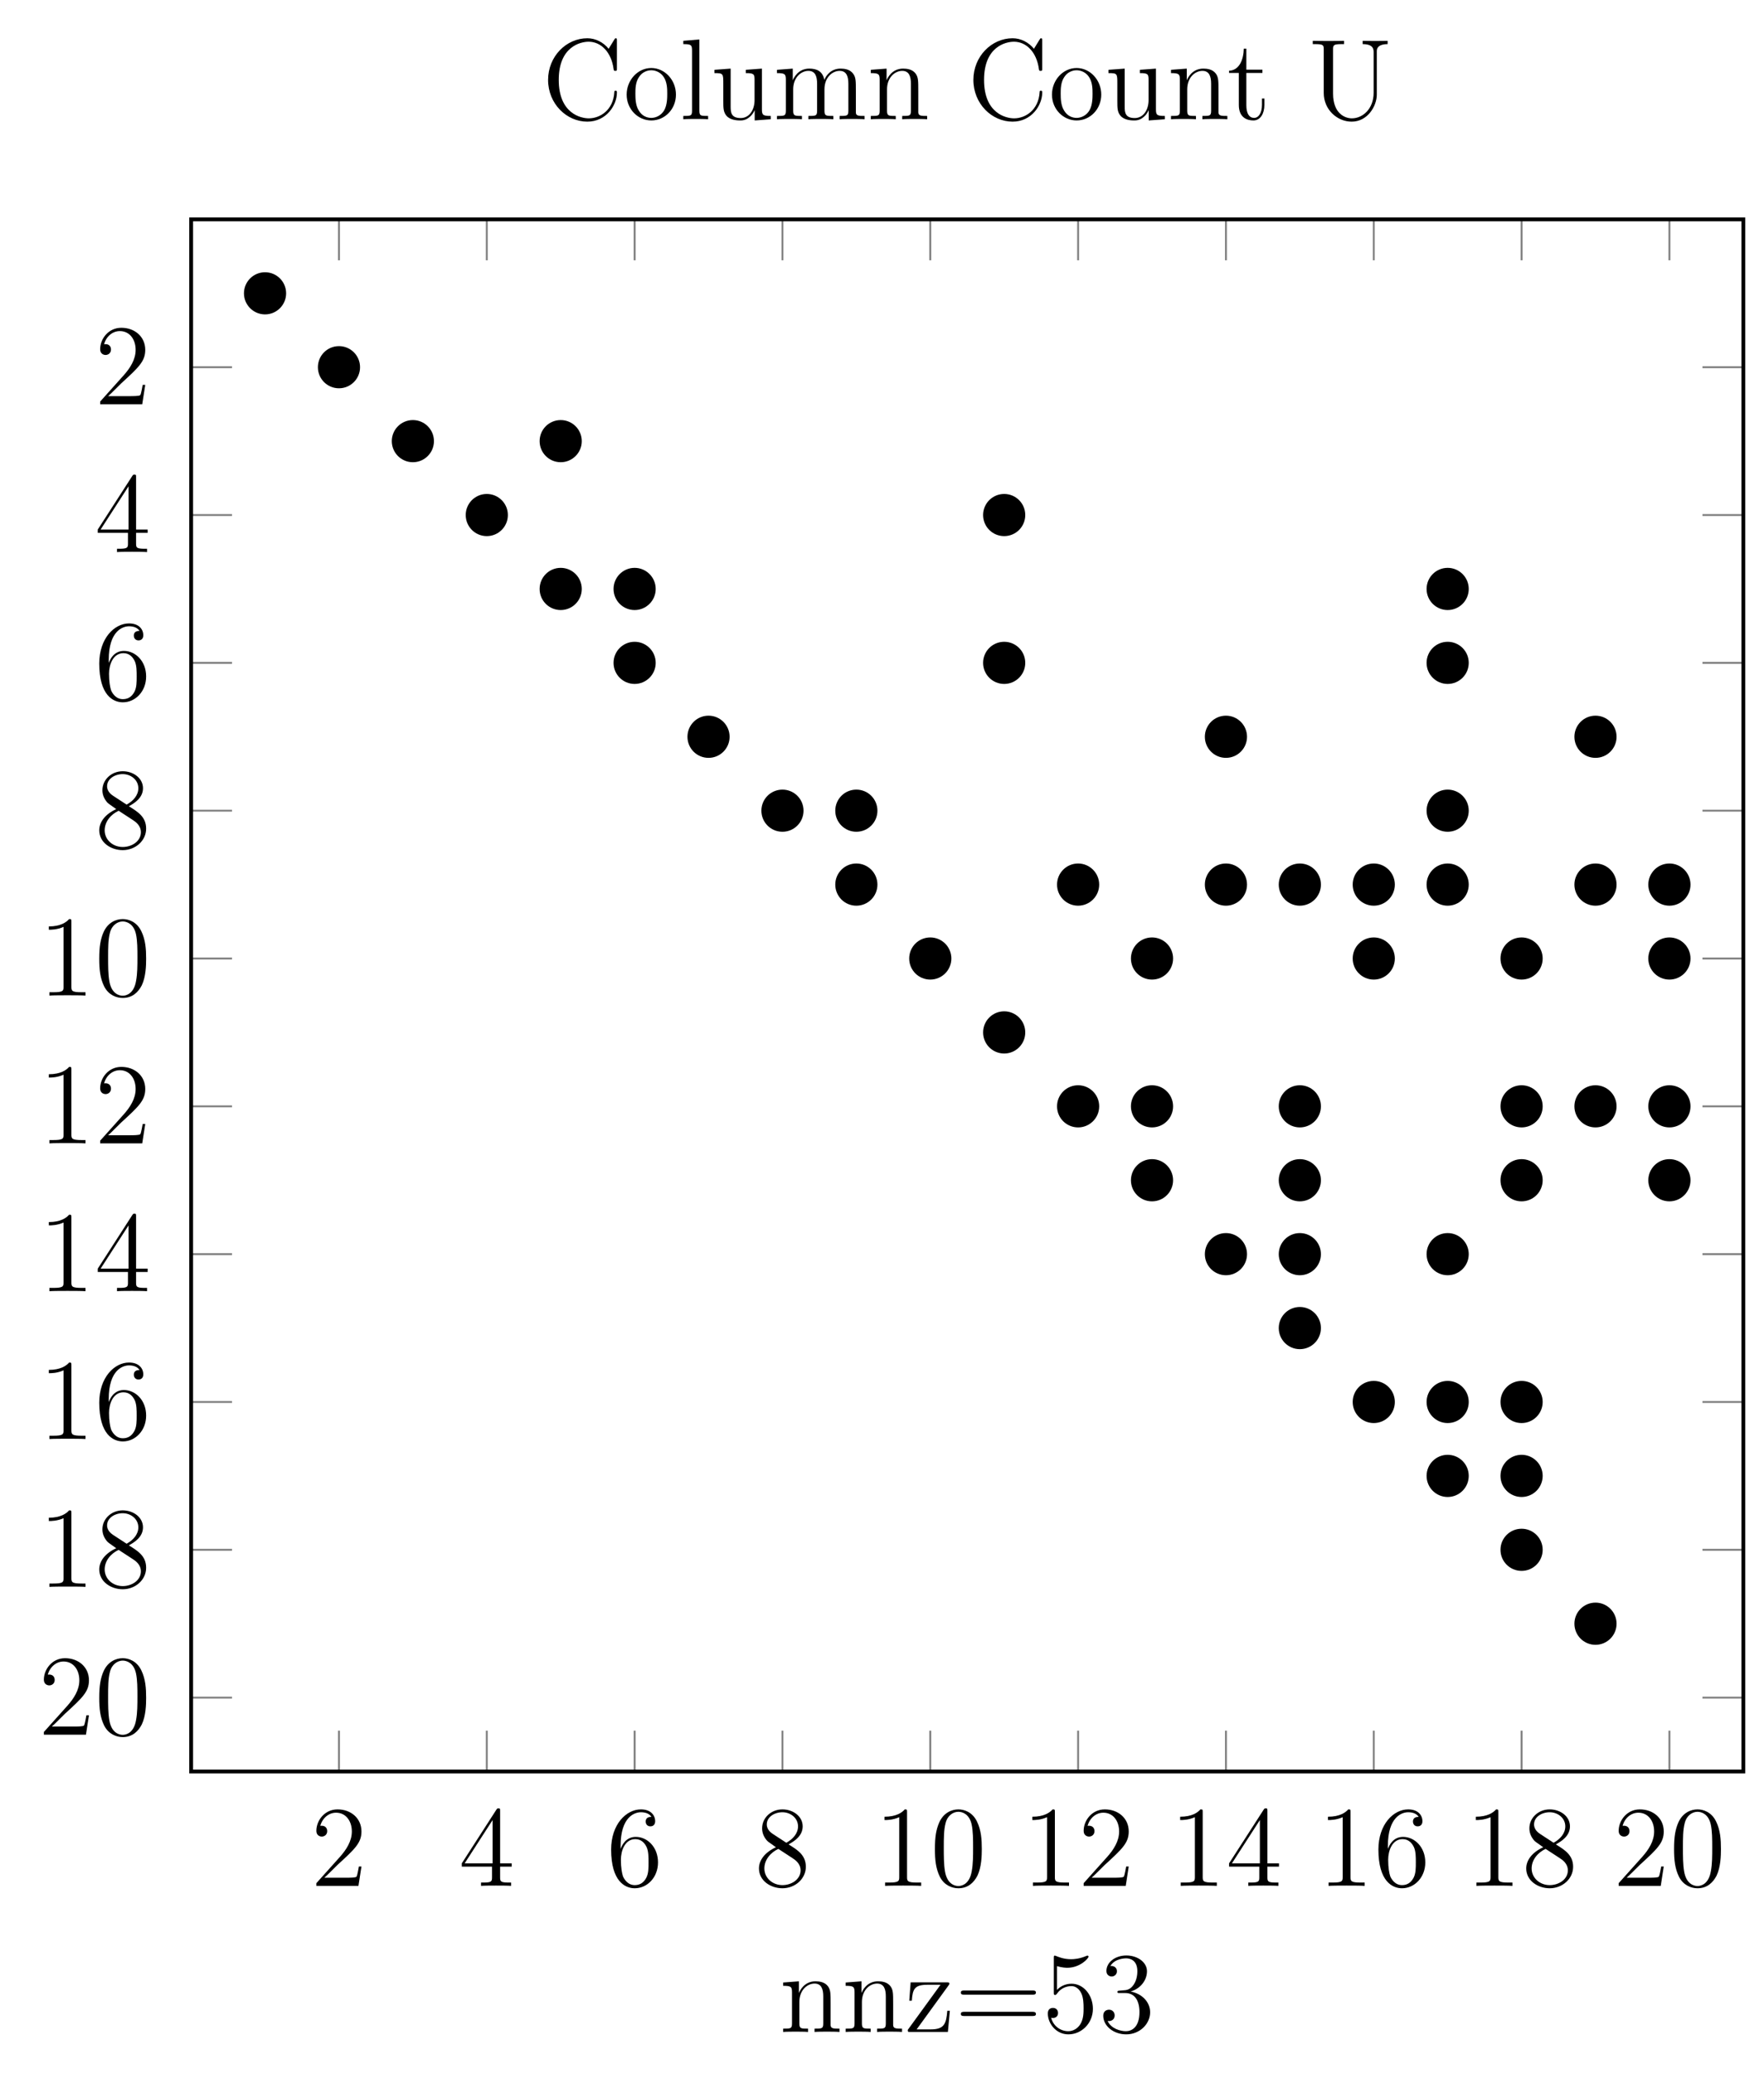<?xml version="1.0" encoding="UTF-8"?>
<svg xmlns="http://www.w3.org/2000/svg" xmlns:xlink="http://www.w3.org/1999/xlink" width="183.42pt" height="215.52pt" viewBox="0 0 183.42 215.52" version="1.1">
<defs>
<g>
<symbol overflow="visible" id="glyph0-0">
<path style="stroke:none;" d=""/>
</symbol>
<symbol overflow="visible" id="glyph0-1">
<path style="stroke:none;" d="M 5.266 -2.016 L 5 -2.016 C 4.953 -1.812 4.859 -1.141 4.75 -0.953 C 4.656 -0.844 3.984 -0.844 3.625 -0.844 L 1.406 -0.844 C 1.734 -1.125 2.469 -1.891 2.766 -2.172 C 4.594 -3.844 5.266 -4.469 5.266 -5.656 C 5.266 -7.031 4.172 -7.953 2.781 -7.953 C 1.406 -7.953 0.578 -6.766 0.578 -5.734 C 0.578 -5.125 1.109 -5.125 1.141 -5.125 C 1.406 -5.125 1.703 -5.312 1.703 -5.688 C 1.703 -6.031 1.484 -6.25 1.141 -6.25 C 1.047 -6.25 1.016 -6.25 0.984 -6.234 C 1.203 -7.047 1.859 -7.609 2.625 -7.609 C 3.641 -7.609 4.266 -6.75 4.266 -5.656 C 4.266 -4.641 3.688 -3.75 3 -2.984 L 0.578 -0.281 L 0.578 0 L 4.953 0 Z M 5.266 -2.016 "/>
</symbol>
<symbol overflow="visible" id="glyph0-2">
<path style="stroke:none;" d="M 4.312 -7.781 C 4.312 -8.016 4.312 -8.062 4.141 -8.062 C 4.047 -8.062 4.016 -8.062 3.922 -7.922 L 0.328 -2.344 L 0.328 -2 L 3.469 -2 L 3.469 -0.906 C 3.469 -0.469 3.438 -0.344 2.562 -0.344 L 2.328 -0.344 L 2.328 0 C 2.609 -0.031 3.547 -0.031 3.891 -0.031 C 4.219 -0.031 5.172 -0.031 5.453 0 L 5.453 -0.344 L 5.219 -0.344 C 4.344 -0.344 4.312 -0.469 4.312 -0.906 L 4.312 -2 L 5.516 -2 L 5.516 -2.344 L 4.312 -2.344 Z M 3.531 -6.844 L 3.531 -2.344 L 0.625 -2.344 Z M 3.531 -6.844 "/>
</symbol>
<symbol overflow="visible" id="glyph0-3">
<path style="stroke:none;" d="M 1.469 -4.156 C 1.469 -7.188 2.938 -7.656 3.578 -7.656 C 4.016 -7.656 4.453 -7.531 4.672 -7.172 C 4.531 -7.172 4.078 -7.172 4.078 -6.688 C 4.078 -6.422 4.25 -6.188 4.562 -6.188 C 4.859 -6.188 5.062 -6.375 5.062 -6.719 C 5.062 -7.344 4.609 -7.953 3.578 -7.953 C 2.062 -7.953 0.484 -6.406 0.484 -3.781 C 0.484 -0.484 1.922 0.25 2.938 0.25 C 4.25 0.25 5.359 -0.891 5.359 -2.438 C 5.359 -4.031 4.25 -5.094 3.047 -5.094 C 1.984 -5.094 1.594 -4.172 1.469 -3.844 Z M 2.938 -0.078 C 2.188 -0.078 1.828 -0.734 1.719 -0.984 C 1.609 -1.297 1.5 -1.891 1.5 -2.719 C 1.5 -3.672 1.922 -4.859 3 -4.859 C 3.656 -4.859 4 -4.406 4.188 -4 C 4.375 -3.562 4.375 -2.969 4.375 -2.453 C 4.375 -1.844 4.375 -1.297 4.141 -0.844 C 3.844 -0.281 3.422 -0.078 2.938 -0.078 Z M 2.938 -0.078 "/>
</symbol>
<symbol overflow="visible" id="glyph0-4">
<path style="stroke:none;" d="M 3.562 -4.312 C 4.156 -4.641 5.031 -5.188 5.031 -6.188 C 5.031 -7.234 4.031 -7.953 2.922 -7.953 C 1.75 -7.953 0.812 -7.078 0.812 -5.984 C 0.812 -5.578 0.938 -5.172 1.266 -4.766 C 1.406 -4.609 1.406 -4.609 2.25 -4.016 C 1.094 -3.484 0.484 -2.672 0.484 -1.812 C 0.484 -0.531 1.703 0.25 2.922 0.25 C 4.25 0.25 5.359 -0.734 5.359 -1.984 C 5.359 -3.203 4.5 -3.734 3.562 -4.312 Z M 1.938 -5.391 C 1.781 -5.5 1.297 -5.812 1.297 -6.391 C 1.297 -7.172 2.109 -7.656 2.922 -7.656 C 3.781 -7.656 4.547 -7.047 4.547 -6.188 C 4.547 -5.453 4.016 -4.859 3.328 -4.484 Z M 2.5 -3.844 L 3.938 -2.906 C 4.25 -2.703 4.812 -2.328 4.812 -1.609 C 4.812 -0.688 3.891 -0.078 2.922 -0.078 C 1.906 -0.078 1.047 -0.812 1.047 -1.812 C 1.047 -2.734 1.719 -3.484 2.5 -3.844 Z M 2.5 -3.844 "/>
</symbol>
<symbol overflow="visible" id="glyph0-5">
<path style="stroke:none;" d="M 3.438 -7.656 C 3.438 -7.938 3.438 -7.953 3.203 -7.953 C 2.922 -7.625 2.312 -7.188 1.094 -7.188 L 1.094 -6.844 C 1.359 -6.844 1.953 -6.844 2.625 -7.141 L 2.625 -0.922 C 2.625 -0.484 2.578 -0.344 1.531 -0.344 L 1.156 -0.344 L 1.156 0 C 1.484 -0.031 2.641 -0.031 3.031 -0.031 C 3.438 -0.031 4.578 -0.031 4.906 0 L 4.906 -0.344 L 4.531 -0.344 C 3.484 -0.344 3.438 -0.484 3.438 -0.922 Z M 3.438 -7.656 "/>
</symbol>
<symbol overflow="visible" id="glyph0-6">
<path style="stroke:none;" d="M 5.359 -3.828 C 5.359 -4.812 5.297 -5.781 4.859 -6.688 C 4.375 -7.688 3.516 -7.953 2.922 -7.953 C 2.234 -7.953 1.391 -7.609 0.938 -6.609 C 0.609 -5.859 0.484 -5.109 0.484 -3.828 C 0.484 -2.672 0.578 -1.797 1 -0.938 C 1.469 -0.031 2.297 0.25 2.922 0.25 C 3.953 0.25 4.547 -0.375 4.906 -1.062 C 5.328 -1.953 5.359 -3.125 5.359 -3.828 Z M 2.922 0.016 C 2.531 0.016 1.75 -0.203 1.531 -1.5 C 1.406 -2.219 1.406 -3.125 1.406 -3.969 C 1.406 -4.953 1.406 -5.828 1.594 -6.531 C 1.797 -7.344 2.406 -7.703 2.922 -7.703 C 3.375 -7.703 4.062 -7.438 4.297 -6.406 C 4.453 -5.719 4.453 -4.781 4.453 -3.969 C 4.453 -3.172 4.453 -2.266 4.312 -1.531 C 4.094 -0.219 3.328 0.016 2.922 0.016 Z M 2.922 0.016 "/>
</symbol>
<symbol overflow="visible" id="glyph1-0">
<path style="stroke:none;" d=""/>
</symbol>
<symbol overflow="visible" id="glyph1-1">
<path style="stroke:none;" d="M 6.234 0 L 6.234 -0.344 C 5.625 -0.344 5.328 -0.344 5.312 -0.703 L 5.312 -2.906 C 5.312 -4.016 5.312 -4.344 5.047 -4.734 C 4.703 -5.203 4.141 -5.266 3.734 -5.266 C 2.562 -5.266 2.109 -4.281 2.016 -4.047 L 2.016 -5.266 L 0.375 -5.141 L 0.375 -4.797 C 1.188 -4.797 1.297 -4.703 1.297 -4.125 L 1.297 -0.891 C 1.297 -0.344 1.156 -0.344 0.375 -0.344 L 0.375 0 C 0.688 -0.031 1.344 -0.031 1.672 -0.031 C 2.016 -0.031 2.672 -0.031 2.969 0 L 2.969 -0.344 C 2.219 -0.344 2.062 -0.344 2.062 -0.891 L 2.062 -3.109 C 2.062 -4.359 2.891 -5.031 3.641 -5.031 C 4.375 -5.031 4.547 -4.422 4.547 -3.688 L 4.547 -0.891 C 4.547 -0.344 4.406 -0.344 3.641 -0.344 L 3.641 0 C 3.938 -0.031 4.594 -0.031 4.922 -0.031 C 5.266 -0.031 5.922 -0.031 6.234 0 Z M 6.234 0 "/>
</symbol>
<symbol overflow="visible" id="glyph1-2">
<path style="stroke:none;" d="M 4.703 -2.203 L 4.438 -2.203 C 4.328 -0.844 4.125 -0.266 2.703 -0.266 L 1.25 -0.266 L 4.547 -4.812 C 4.656 -4.953 4.656 -4.969 4.656 -5.016 C 4.656 -5.156 4.578 -5.156 4.375 -5.156 L 0.625 -5.156 L 0.484 -3.25 L 0.75 -3.25 C 0.828 -4.469 1.047 -4.906 2.359 -4.906 L 3.734 -4.906 L 0.328 -0.219 C 0.328 0 0.344 0 0.609 0 L 4.5 0 Z M 4.703 -2.203 "/>
</symbol>
<symbol overflow="visible" id="glyph1-3">
<path style="stroke:none;" d="M 8.453 -4.094 C 8.453 -4.312 8.25 -4.312 8.062 -4.312 L 1.031 -4.312 C 0.859 -4.312 0.641 -4.312 0.641 -4.094 C 0.641 -3.875 0.844 -3.875 1.031 -3.875 L 8.062 -3.875 C 8.234 -3.875 8.453 -3.875 8.453 -4.094 Z M 8.453 -1.859 C 8.453 -2.094 8.25 -2.094 8.062 -2.094 L 1.031 -2.094 C 0.859 -2.094 0.641 -2.094 0.641 -1.875 C 0.641 -1.656 0.844 -1.656 1.031 -1.656 L 8.062 -1.656 C 8.234 -1.656 8.453 -1.656 8.453 -1.859 Z M 8.453 -1.859 "/>
</symbol>
<symbol overflow="visible" id="glyph1-4">
<path style="stroke:none;" d="M 5.266 -2.406 C 5.266 -3.828 4.297 -5.016 3.047 -5.016 C 2.359 -5.016 1.844 -4.703 1.531 -4.375 L 1.531 -6.844 C 2.047 -6.688 2.469 -6.672 2.594 -6.672 C 3.938 -6.672 4.812 -7.656 4.812 -7.828 C 4.812 -7.875 4.781 -7.938 4.703 -7.938 C 4.703 -7.938 4.656 -7.938 4.547 -7.891 C 3.891 -7.609 3.312 -7.562 3 -7.562 C 2.219 -7.562 1.656 -7.812 1.422 -7.906 C 1.344 -7.938 1.297 -7.938 1.297 -7.938 C 1.203 -7.938 1.203 -7.859 1.203 -7.672 L 1.203 -4.125 C 1.203 -3.906 1.203 -3.844 1.344 -3.844 C 1.406 -3.844 1.422 -3.844 1.547 -4 C 1.875 -4.484 2.438 -4.766 3.031 -4.766 C 3.672 -4.766 3.984 -4.188 4.078 -3.984 C 4.281 -3.516 4.297 -2.922 4.297 -2.469 C 4.297 -2.016 4.297 -1.344 3.953 -0.797 C 3.688 -0.375 3.234 -0.078 2.703 -0.078 C 1.906 -0.078 1.141 -0.609 0.922 -1.484 C 0.984 -1.453 1.047 -1.453 1.109 -1.453 C 1.312 -1.453 1.641 -1.562 1.641 -1.969 C 1.641 -2.312 1.406 -2.5 1.109 -2.5 C 0.891 -2.5 0.578 -2.391 0.578 -1.922 C 0.578 -0.906 1.406 0.25 2.719 0.25 C 4.078 0.25 5.266 -0.891 5.266 -2.406 Z M 5.266 -2.406 "/>
</symbol>
<symbol overflow="visible" id="glyph1-5">
<path style="stroke:none;" d="M 5.359 -2.047 C 5.359 -3.141 4.469 -4 3.328 -4.203 C 4.359 -4.5 5.031 -5.375 5.031 -6.312 C 5.031 -7.25 4.047 -7.953 2.891 -7.953 C 1.703 -7.953 0.812 -7.219 0.812 -6.344 C 0.812 -5.875 1.188 -5.766 1.359 -5.766 C 1.609 -5.766 1.906 -5.953 1.906 -6.312 C 1.906 -6.688 1.609 -6.859 1.344 -6.859 C 1.281 -6.859 1.25 -6.859 1.219 -6.844 C 1.672 -7.656 2.797 -7.656 2.859 -7.656 C 3.25 -7.656 4.031 -7.484 4.031 -6.312 C 4.031 -6.078 4 -5.422 3.641 -4.906 C 3.281 -4.375 2.875 -4.344 2.562 -4.328 L 2.203 -4.297 C 2 -4.281 1.953 -4.266 1.953 -4.156 C 1.953 -4.047 2.016 -4.047 2.219 -4.047 L 2.766 -4.047 C 3.797 -4.047 4.25 -3.203 4.25 -2.062 C 4.25 -0.484 3.438 -0.078 2.844 -0.078 C 2.266 -0.078 1.297 -0.344 0.938 -1.141 C 1.328 -1.078 1.672 -1.297 1.672 -1.719 C 1.672 -2.062 1.422 -2.312 1.094 -2.312 C 0.797 -2.312 0.484 -2.141 0.484 -1.688 C 0.484 -0.625 1.547 0.25 2.875 0.25 C 4.297 0.25 5.359 -0.844 5.359 -2.047 Z M 5.359 -2.047 "/>
</symbol>
<symbol overflow="visible" id="glyph1-6">
<path style="stroke:none;" d="M 7.797 -2.766 C 7.797 -2.906 7.797 -2.969 7.656 -2.969 C 7.547 -2.969 7.531 -2.922 7.531 -2.828 C 7.422 -0.938 6.031 -0.094 4.875 -0.094 C 4.047 -0.094 1.75 -0.594 1.75 -4.094 C 1.75 -7.547 4 -8.062 4.859 -8.062 C 6.125 -8.062 7.219 -7 7.453 -5.219 C 7.484 -5.062 7.484 -5.031 7.625 -5.031 C 7.797 -5.031 7.797 -5.062 7.797 -5.312 L 7.797 -8.141 C 7.797 -8.359 7.797 -8.422 7.672 -8.422 C 7.609 -8.422 7.594 -8.391 7.516 -8.266 L 6.938 -7.328 C 6.391 -8 5.578 -8.422 4.719 -8.422 C 2.531 -8.422 0.641 -6.531 0.641 -4.094 C 0.641 -1.609 2.562 0.25 4.719 0.25 C 6.688 0.25 7.797 -1.453 7.797 -2.766 Z M 7.797 -2.766 "/>
</symbol>
<symbol overflow="visible" id="glyph1-7">
<path style="stroke:none;" d="M 5.484 -2.562 C 5.484 -4.094 4.312 -5.328 2.922 -5.328 C 1.5 -5.328 0.359 -4.062 0.359 -2.562 C 0.359 -1.031 1.547 0.125 2.922 0.125 C 4.328 0.125 5.484 -1.047 5.484 -2.562 Z M 4.578 -2.672 C 4.578 -2.25 4.578 -1.5 4.266 -0.938 C 3.938 -0.375 3.375 -0.141 2.922 -0.141 C 2.484 -0.141 1.953 -0.328 1.609 -0.922 C 1.281 -1.453 1.266 -2.156 1.266 -2.672 C 1.266 -3.125 1.266 -3.844 1.641 -4.391 C 1.969 -4.906 2.5 -5.094 2.922 -5.094 C 3.375 -5.094 3.891 -4.875 4.203 -4.406 C 4.578 -3.859 4.578 -3.109 4.578 -2.672 Z M 4.578 -2.672 "/>
</symbol>
<symbol overflow="visible" id="glyph1-8">
<path style="stroke:none;" d="M 2.969 0 L 2.969 -0.344 C 2.203 -0.344 2.062 -0.344 2.062 -0.891 L 2.062 -8.297 L 0.391 -8.156 L 0.391 -7.812 C 1.203 -7.812 1.297 -7.734 1.297 -7.141 L 1.297 -0.891 C 1.297 -0.344 1.172 -0.344 0.391 -0.344 L 0.391 0 C 0.734 -0.031 1.312 -0.031 1.672 -0.031 C 2.031 -0.031 2.625 -0.031 2.969 0 Z M 2.969 0 "/>
</symbol>
<symbol overflow="visible" id="glyph1-9">
<path style="stroke:none;" d="M 6.234 0 L 6.234 -0.344 C 5.422 -0.344 5.312 -0.438 5.312 -1.016 L 5.312 -5.266 L 3.641 -5.141 L 3.641 -4.797 C 4.453 -4.797 4.547 -4.703 4.547 -4.125 L 4.547 -1.984 C 4.547 -0.969 4 -0.125 3.109 -0.125 C 2.125 -0.125 2.062 -0.688 2.062 -1.312 L 2.062 -5.266 L 0.375 -5.141 L 0.375 -4.797 C 1.297 -4.797 1.297 -4.75 1.297 -3.688 L 1.297 -1.906 C 1.297 -1.156 1.297 -0.734 1.656 -0.328 C 1.938 -0.031 2.422 0.125 3.031 0.125 C 3.234 0.125 3.625 0.125 4.031 -0.234 C 4.375 -0.5 4.562 -0.953 4.562 -0.953 L 4.562 0.125 Z M 6.234 0 "/>
</symbol>
<symbol overflow="visible" id="glyph1-10">
<path style="stroke:none;" d="M 9.484 0 L 9.484 -0.344 C 8.875 -0.344 8.578 -0.344 8.578 -0.703 L 8.578 -2.906 C 8.578 -4.016 8.578 -4.344 8.297 -4.734 C 7.953 -5.203 7.391 -5.266 6.984 -5.266 C 5.984 -5.266 5.484 -4.547 5.297 -4.094 C 5.125 -5.016 4.484 -5.266 3.734 -5.266 C 2.562 -5.266 2.109 -4.281 2.016 -4.047 L 2.016 -5.266 L 0.375 -5.141 L 0.375 -4.797 C 1.188 -4.797 1.297 -4.703 1.297 -4.125 L 1.297 -0.891 C 1.297 -0.344 1.156 -0.344 0.375 -0.344 L 0.375 0 C 0.688 -0.031 1.344 -0.031 1.672 -0.031 C 2.016 -0.031 2.672 -0.031 2.969 0 L 2.969 -0.344 C 2.219 -0.344 2.062 -0.344 2.062 -0.891 L 2.062 -3.109 C 2.062 -4.359 2.891 -5.031 3.641 -5.031 C 4.375 -5.031 4.547 -4.422 4.547 -3.688 L 4.547 -0.891 C 4.547 -0.344 4.406 -0.344 3.641 -0.344 L 3.641 0 C 3.938 -0.031 4.594 -0.031 4.922 -0.031 C 5.266 -0.031 5.922 -0.031 6.234 0 L 6.234 -0.344 C 5.469 -0.344 5.312 -0.344 5.312 -0.891 L 5.312 -3.109 C 5.312 -4.359 6.141 -5.031 6.891 -5.031 C 7.625 -5.031 7.797 -4.422 7.797 -3.688 L 7.797 -0.891 C 7.797 -0.344 7.656 -0.344 6.891 -0.344 L 6.891 0 C 7.203 -0.031 7.844 -0.031 8.172 -0.031 C 8.516 -0.031 9.172 -0.031 9.484 0 Z M 9.484 0 "/>
</symbol>
<symbol overflow="visible" id="glyph1-11">
<path style="stroke:none;" d="M 3.891 -1.484 L 3.891 -2.156 L 3.641 -2.156 L 3.641 -1.5 C 3.641 -0.641 3.281 -0.141 2.828 -0.141 C 2.016 -0.141 2.016 -1.25 2.016 -1.453 L 2.016 -4.812 L 3.688 -4.812 L 3.688 -5.156 L 2.016 -5.156 L 2.016 -7.344 L 1.75 -7.344 C 1.734 -6.234 1.297 -5.078 0.219 -5.047 L 0.219 -4.812 L 1.234 -4.812 L 1.234 -1.484 C 1.234 -0.156 2.109 0.125 2.75 0.125 C 3.5 0.125 3.891 -0.625 3.891 -1.484 Z M 3.891 -1.484 "/>
</symbol>
<symbol overflow="visible" id="glyph1-12">
<path style="stroke:none;" d="M 8.266 -7.812 L 8.266 -8.156 C 7.953 -8.141 7.312 -8.141 6.984 -8.141 C 6.641 -8.141 5.984 -8.141 5.672 -8.156 L 5.672 -7.812 C 6.812 -7.812 6.812 -7.25 6.812 -6.938 L 6.812 -2.75 C 6.812 -1.078 5.672 -0.094 4.547 -0.094 C 3.844 -0.094 2.594 -0.578 2.594 -2.672 L 2.594 -7.25 C 2.594 -7.703 2.625 -7.812 3.484 -7.812 L 3.734 -7.812 L 3.734 -8.156 C 3.438 -8.141 2.469 -8.141 2.109 -8.141 C 1.75 -8.141 0.781 -8.141 0.484 -8.156 L 0.484 -7.812 L 0.734 -7.812 C 1.594 -7.812 1.625 -7.703 1.625 -7.25 L 1.625 -2.734 C 1.625 -1 3.016 0.25 4.531 0.25 C 6.188 0.25 7.141 -1.375 7.141 -2.562 L 7.141 -7.094 C 7.141 -7.812 8.062 -7.812 8.266 -7.812 Z M 8.266 -7.812 "/>
</symbol>
</g>
</defs>
<g id="surface1">
<path style="fill:none;stroke-width:0.199;stroke-linecap:butt;stroke-linejoin:miter;stroke:rgb(50%,50%,50%);stroke-opacity:1;stroke-miterlimit:10;" d="M 15.372 0.001 L 15.372 -4.253 M 30.743 0.001 L 30.743 -4.253 M 46.114 0.001 L 46.114 -4.253 M 61.485 0.001 L 61.485 -4.253 M 76.856 0.001 L 76.856 -4.253 M 92.228 0.001 L 92.228 -4.253 M 107.599 0.001 L 107.599 -4.253 M 122.97 0.001 L 122.97 -4.253 M 138.341 0.001 L 138.341 -4.253 M 153.712 0.001 L 153.712 -4.253 M 15.372 -161.394 L 15.372 -157.144 M 30.743 -161.394 L 30.743 -157.144 M 46.114 -161.394 L 46.114 -157.144 M 61.485 -161.394 L 61.485 -157.144 M 76.856 -161.394 L 76.856 -157.144 M 92.228 -161.394 L 92.228 -157.144 M 107.599 -161.394 L 107.599 -157.144 M 122.97 -161.394 L 122.97 -157.144 M 138.341 -161.394 L 138.341 -157.144 M 153.712 -161.394 L 153.712 -157.144 " transform="matrix(1,0,0,-1,19.874,22.813)"/>
<path style="fill:none;stroke-width:0.199;stroke-linecap:butt;stroke-linejoin:miter;stroke:rgb(50%,50%,50%);stroke-opacity:1;stroke-miterlimit:10;" d="M 0.001 -15.371 L 4.251 -15.371 M 0.001 -30.742 L 4.251 -30.742 M 0.001 -46.113 L 4.251 -46.113 M 0.001 -61.484 L 4.251 -61.484 M 0.001 -76.855 L 4.251 -76.855 M 0.001 -92.226 L 4.251 -92.226 M 0.001 -107.597 L 4.251 -107.597 M 0.001 -122.968 L 4.251 -122.968 M 0.001 -138.339 L 4.251 -138.339 M 0.001 -153.71 L 4.251 -153.71 M 161.396 -15.371 L 157.146 -15.371 M 161.396 -30.742 L 157.146 -30.742 M 161.396 -46.113 L 157.146 -46.113 M 161.396 -61.484 L 157.146 -61.484 M 161.396 -76.855 L 157.146 -76.855 M 161.396 -92.226 L 157.146 -92.226 M 161.396 -107.597 L 157.146 -107.597 M 161.396 -122.968 L 157.146 -122.968 M 161.396 -138.339 L 157.146 -138.339 M 161.396 -153.71 L 157.146 -153.71 " transform="matrix(1,0,0,-1,19.874,22.813)"/>
<path style="fill:none;stroke-width:0.399;stroke-linecap:butt;stroke-linejoin:miter;stroke:rgb(0%,0%,0%);stroke-opacity:1;stroke-miterlimit:10;" d="M 0.001 0.001 L 0.001 -161.394 L 161.396 -161.394 L 161.396 0.001 Z M 0.001 0.001 " transform="matrix(1,0,0,-1,19.874,22.813)"/>
<g style="fill:rgb(0%,0%,0%);fill-opacity:1;">
  <use xlink:href="#glyph0-1" x="32.318" y="196.097"/>
</g>
<g style="fill:rgb(0%,0%,0%);fill-opacity:1;">
  <use xlink:href="#glyph0-2" x="47.69" y="196.097"/>
</g>
<g style="fill:rgb(0%,0%,0%);fill-opacity:1;">
  <use xlink:href="#glyph0-3" x="63.061" y="196.097"/>
</g>
<g style="fill:rgb(0%,0%,0%);fill-opacity:1;">
  <use xlink:href="#glyph0-4" x="78.432" y="196.097"/>
</g>
<g style="fill:rgb(0%,0%,0%);fill-opacity:1;">
  <use xlink:href="#glyph0-5" x="90.876" y="196.097"/>
  <use xlink:href="#glyph0-6" x="96.729" y="196.097"/>
</g>
<g style="fill:rgb(0%,0%,0%);fill-opacity:1;">
  <use xlink:href="#glyph0-5" x="106.247" y="196.097"/>
  <use xlink:href="#glyph0-1" x="112.1" y="196.097"/>
</g>
<g style="fill:rgb(0%,0%,0%);fill-opacity:1;">
  <use xlink:href="#glyph0-5" x="121.618" y="196.097"/>
  <use xlink:href="#glyph0-2" x="127.471" y="196.097"/>
</g>
<g style="fill:rgb(0%,0%,0%);fill-opacity:1;">
  <use xlink:href="#glyph0-5" x="136.989" y="196.097"/>
  <use xlink:href="#glyph0-3" x="142.842" y="196.097"/>
</g>
<g style="fill:rgb(0%,0%,0%);fill-opacity:1;">
  <use xlink:href="#glyph0-5" x="152.36" y="196.097"/>
  <use xlink:href="#glyph0-4" x="158.213" y="196.097"/>
</g>
<g style="fill:rgb(0%,0%,0%);fill-opacity:1;">
  <use xlink:href="#glyph0-1" x="167.731" y="196.097"/>
  <use xlink:href="#glyph0-6" x="173.584" y="196.097"/>
</g>
<g style="fill:rgb(0%,0%,0%);fill-opacity:1;">
  <use xlink:href="#glyph0-1" x="9.837" y="42.036"/>
</g>
<g style="fill:rgb(0%,0%,0%);fill-opacity:1;">
  <use xlink:href="#glyph0-2" x="9.837" y="57.407"/>
</g>
<g style="fill:rgb(0%,0%,0%);fill-opacity:1;">
  <use xlink:href="#glyph0-3" x="9.837" y="72.778"/>
</g>
<g style="fill:rgb(0%,0%,0%);fill-opacity:1;">
  <use xlink:href="#glyph0-4" x="9.837" y="88.149"/>
</g>
<g style="fill:rgb(0%,0%,0%);fill-opacity:1;">
  <use xlink:href="#glyph0-5" x="3.984" y="103.52"/>
  <use xlink:href="#glyph0-6" x="9.837" y="103.52"/>
</g>
<g style="fill:rgb(0%,0%,0%);fill-opacity:1;">
  <use xlink:href="#glyph0-5" x="3.984" y="118.891"/>
  <use xlink:href="#glyph0-1" x="9.837" y="118.891"/>
</g>
<g style="fill:rgb(0%,0%,0%);fill-opacity:1;">
  <use xlink:href="#glyph0-5" x="3.984" y="134.262"/>
  <use xlink:href="#glyph0-2" x="9.837" y="134.262"/>
</g>
<g style="fill:rgb(0%,0%,0%);fill-opacity:1;">
  <use xlink:href="#glyph0-5" x="3.984" y="149.633"/>
  <use xlink:href="#glyph0-3" x="9.837" y="149.633"/>
</g>
<g style="fill:rgb(0%,0%,0%);fill-opacity:1;">
  <use xlink:href="#glyph0-5" x="3.984" y="165.004"/>
  <use xlink:href="#glyph0-4" x="9.837" y="165.004"/>
</g>
<g style="fill:rgb(0%,0%,0%);fill-opacity:1;">
  <use xlink:href="#glyph0-1" x="3.984" y="180.376"/>
  <use xlink:href="#glyph0-6" x="9.837" y="180.376"/>
</g>
<path style="fill-rule:nonzero;fill:rgb(0%,0%,0%);fill-opacity:1;stroke-width:0.399;stroke-linecap:butt;stroke-linejoin:miter;stroke:rgb(0%,0%,0%);stroke-opacity:1;stroke-miterlimit:10;" d="M 9.677 -7.687 C 9.677 -6.585 8.786 -5.695 7.685 -5.695 C 6.587 -5.695 5.692 -6.585 5.692 -7.687 C 5.692 -8.785 6.587 -9.679 7.685 -9.679 C 8.786 -9.679 9.677 -8.785 9.677 -7.687 Z M 9.677 -7.687 " transform="matrix(1,0,0,-1,19.874,22.813)"/>
<path style="fill-rule:nonzero;fill:rgb(0%,0%,0%);fill-opacity:1;stroke-width:0.399;stroke-linecap:butt;stroke-linejoin:miter;stroke:rgb(0%,0%,0%);stroke-opacity:1;stroke-miterlimit:10;" d="M 17.364 -15.371 C 17.364 -14.269 16.47 -13.378 15.372 -13.378 C 14.271 -13.378 13.38 -14.269 13.38 -15.371 C 13.38 -16.472 14.271 -17.363 15.372 -17.363 C 16.47 -17.363 17.364 -16.472 17.364 -15.371 Z M 17.364 -15.371 " transform="matrix(1,0,0,-1,19.874,22.813)"/>
<path style="fill-rule:nonzero;fill:rgb(0%,0%,0%);fill-opacity:1;stroke-width:0.399;stroke-linecap:butt;stroke-linejoin:miter;stroke:rgb(0%,0%,0%);stroke-opacity:1;stroke-miterlimit:10;" d="M 25.048 -23.058 C 25.048 -21.957 24.157 -21.066 23.056 -21.066 C 21.954 -21.066 21.064 -21.957 21.064 -23.058 C 21.064 -24.156 21.954 -25.05 23.056 -25.05 C 24.157 -25.05 25.048 -24.156 25.048 -23.058 Z M 25.048 -23.058 " transform="matrix(1,0,0,-1,19.874,22.813)"/>
<path style="fill-rule:nonzero;fill:rgb(0%,0%,0%);fill-opacity:1;stroke-width:0.399;stroke-linecap:butt;stroke-linejoin:miter;stroke:rgb(0%,0%,0%);stroke-opacity:1;stroke-miterlimit:10;" d="M 32.735 -30.742 C 32.735 -29.64 31.841 -28.75 30.743 -28.75 C 29.642 -28.75 28.751 -29.64 28.751 -30.742 C 28.751 -31.843 29.642 -32.734 30.743 -32.734 C 31.841 -32.734 32.735 -31.843 32.735 -30.742 Z M 32.735 -30.742 " transform="matrix(1,0,0,-1,19.874,22.813)"/>
<path style="fill-rule:nonzero;fill:rgb(0%,0%,0%);fill-opacity:1;stroke-width:0.399;stroke-linecap:butt;stroke-linejoin:miter;stroke:rgb(0%,0%,0%);stroke-opacity:1;stroke-miterlimit:10;" d="M 40.419 -23.058 C 40.419 -21.957 39.528 -21.066 38.427 -21.066 C 37.325 -21.066 36.435 -21.957 36.435 -23.058 C 36.435 -24.156 37.325 -25.05 38.427 -25.05 C 39.528 -25.05 40.419 -24.156 40.419 -23.058 Z M 40.419 -23.058 " transform="matrix(1,0,0,-1,19.874,22.813)"/>
<path style="fill-rule:nonzero;fill:rgb(0%,0%,0%);fill-opacity:1;stroke-width:0.399;stroke-linecap:butt;stroke-linejoin:miter;stroke:rgb(0%,0%,0%);stroke-opacity:1;stroke-miterlimit:10;" d="M 40.419 -38.429 C 40.419 -37.328 39.528 -36.433 38.427 -36.433 C 37.325 -36.433 36.435 -37.328 36.435 -38.429 C 36.435 -39.527 37.325 -40.421 38.427 -40.421 C 39.528 -40.421 40.419 -39.527 40.419 -38.429 Z M 40.419 -38.429 " transform="matrix(1,0,0,-1,19.874,22.813)"/>
<path style="fill-rule:nonzero;fill:rgb(0%,0%,0%);fill-opacity:1;stroke-width:0.399;stroke-linecap:butt;stroke-linejoin:miter;stroke:rgb(0%,0%,0%);stroke-opacity:1;stroke-miterlimit:10;" d="M 48.106 -38.429 C 48.106 -37.328 47.212 -36.433 46.114 -36.433 C 45.013 -36.433 44.122 -37.328 44.122 -38.429 C 44.122 -39.527 45.013 -40.421 46.114 -40.421 C 47.212 -40.421 48.106 -39.527 48.106 -38.429 Z M 48.106 -38.429 " transform="matrix(1,0,0,-1,19.874,22.813)"/>
<path style="fill-rule:nonzero;fill:rgb(0%,0%,0%);fill-opacity:1;stroke-width:0.399;stroke-linecap:butt;stroke-linejoin:miter;stroke:rgb(0%,0%,0%);stroke-opacity:1;stroke-miterlimit:10;" d="M 48.106 -46.113 C 48.106 -45.011 47.212 -44.121 46.114 -44.121 C 45.013 -44.121 44.122 -45.011 44.122 -46.113 C 44.122 -47.214 45.013 -48.105 46.114 -48.105 C 47.212 -48.105 48.106 -47.214 48.106 -46.113 Z M 48.106 -46.113 " transform="matrix(1,0,0,-1,19.874,22.813)"/>
<path style="fill-rule:nonzero;fill:rgb(0%,0%,0%);fill-opacity:1;stroke-width:0.399;stroke-linecap:butt;stroke-linejoin:miter;stroke:rgb(0%,0%,0%);stroke-opacity:1;stroke-miterlimit:10;" d="M 55.79 -53.8 C 55.79 -52.699 54.899 -51.804 53.798 -51.804 C 52.696 -51.804 51.806 -52.699 51.806 -53.8 C 51.806 -54.898 52.696 -55.792 53.798 -55.792 C 54.899 -55.792 55.79 -54.898 55.79 -53.8 Z M 55.79 -53.8 " transform="matrix(1,0,0,-1,19.874,22.813)"/>
<path style="fill-rule:nonzero;fill:rgb(0%,0%,0%);fill-opacity:1;stroke-width:0.399;stroke-linecap:butt;stroke-linejoin:miter;stroke:rgb(0%,0%,0%);stroke-opacity:1;stroke-miterlimit:10;" d="M 63.478 -61.484 C 63.478 -60.382 62.583 -59.492 61.485 -59.492 C 60.384 -59.492 59.493 -60.382 59.493 -61.484 C 59.493 -62.585 60.384 -63.476 61.485 -63.476 C 62.583 -63.476 63.478 -62.585 63.478 -61.484 Z M 63.478 -61.484 " transform="matrix(1,0,0,-1,19.874,22.813)"/>
<path style="fill-rule:nonzero;fill:rgb(0%,0%,0%);fill-opacity:1;stroke-width:0.399;stroke-linecap:butt;stroke-linejoin:miter;stroke:rgb(0%,0%,0%);stroke-opacity:1;stroke-miterlimit:10;" d="M 71.161 -61.484 C 71.161 -60.382 70.271 -59.492 69.169 -59.492 C 68.067 -59.492 67.177 -60.382 67.177 -61.484 C 67.177 -62.585 68.067 -63.476 69.169 -63.476 C 70.271 -63.476 71.161 -62.585 71.161 -61.484 Z M 71.161 -61.484 " transform="matrix(1,0,0,-1,19.874,22.813)"/>
<path style="fill-rule:nonzero;fill:rgb(0%,0%,0%);fill-opacity:1;stroke-width:0.399;stroke-linecap:butt;stroke-linejoin:miter;stroke:rgb(0%,0%,0%);stroke-opacity:1;stroke-miterlimit:10;" d="M 71.161 -69.171 C 71.161 -68.07 70.271 -67.175 69.169 -67.175 C 68.067 -67.175 67.177 -68.07 67.177 -69.171 C 67.177 -70.269 68.067 -71.164 69.169 -71.164 C 70.271 -71.164 71.161 -70.269 71.161 -69.171 Z M 71.161 -69.171 " transform="matrix(1,0,0,-1,19.874,22.813)"/>
<path style="fill-rule:nonzero;fill:rgb(0%,0%,0%);fill-opacity:1;stroke-width:0.399;stroke-linecap:butt;stroke-linejoin:miter;stroke:rgb(0%,0%,0%);stroke-opacity:1;stroke-miterlimit:10;" d="M 78.849 -76.855 C 78.849 -75.753 77.954 -74.863 76.856 -74.863 C 75.755 -74.863 74.864 -75.753 74.864 -76.855 C 74.864 -77.957 75.755 -78.847 76.856 -78.847 C 77.954 -78.847 78.849 -77.957 78.849 -76.855 Z M 78.849 -76.855 " transform="matrix(1,0,0,-1,19.874,22.813)"/>
<path style="fill-rule:nonzero;fill:rgb(0%,0%,0%);fill-opacity:1;stroke-width:0.399;stroke-linecap:butt;stroke-linejoin:miter;stroke:rgb(0%,0%,0%);stroke-opacity:1;stroke-miterlimit:10;" d="M 86.532 -30.742 C 86.532 -29.64 85.642 -28.75 84.54 -28.75 C 83.439 -28.75 82.548 -29.64 82.548 -30.742 C 82.548 -31.843 83.439 -32.734 84.54 -32.734 C 85.642 -32.734 86.532 -31.843 86.532 -30.742 Z M 86.532 -30.742 " transform="matrix(1,0,0,-1,19.874,22.813)"/>
<path style="fill-rule:nonzero;fill:rgb(0%,0%,0%);fill-opacity:1;stroke-width:0.399;stroke-linecap:butt;stroke-linejoin:miter;stroke:rgb(0%,0%,0%);stroke-opacity:1;stroke-miterlimit:10;" d="M 86.532 -46.113 C 86.532 -45.011 85.642 -44.121 84.54 -44.121 C 83.439 -44.121 82.548 -45.011 82.548 -46.113 C 82.548 -47.214 83.439 -48.105 84.54 -48.105 C 85.642 -48.105 86.532 -47.214 86.532 -46.113 Z M 86.532 -46.113 " transform="matrix(1,0,0,-1,19.874,22.813)"/>
<path style="fill-rule:nonzero;fill:rgb(0%,0%,0%);fill-opacity:1;stroke-width:0.399;stroke-linecap:butt;stroke-linejoin:miter;stroke:rgb(0%,0%,0%);stroke-opacity:1;stroke-miterlimit:10;" d="M 86.532 -84.542 C 86.532 -83.441 85.642 -82.546 84.54 -82.546 C 83.439 -82.546 82.548 -83.441 82.548 -84.542 C 82.548 -85.64 83.439 -86.535 84.54 -86.535 C 85.642 -86.535 86.532 -85.64 86.532 -84.542 Z M 86.532 -84.542 " transform="matrix(1,0,0,-1,19.874,22.813)"/>
<path style="fill-rule:nonzero;fill:rgb(0%,0%,0%);fill-opacity:1;stroke-width:0.399;stroke-linecap:butt;stroke-linejoin:miter;stroke:rgb(0%,0%,0%);stroke-opacity:1;stroke-miterlimit:10;" d="M 94.22 -69.171 C 94.22 -68.07 93.325 -67.175 92.228 -67.175 C 91.126 -67.175 90.235 -68.07 90.235 -69.171 C 90.235 -70.269 91.126 -71.164 92.228 -71.164 C 93.325 -71.164 94.22 -70.269 94.22 -69.171 Z M 94.22 -69.171 " transform="matrix(1,0,0,-1,19.874,22.813)"/>
<path style="fill-rule:nonzero;fill:rgb(0%,0%,0%);fill-opacity:1;stroke-width:0.399;stroke-linecap:butt;stroke-linejoin:miter;stroke:rgb(0%,0%,0%);stroke-opacity:1;stroke-miterlimit:10;" d="M 94.22 -92.226 C 94.22 -91.124 93.325 -90.234 92.228 -90.234 C 91.126 -90.234 90.235 -91.124 90.235 -92.226 C 90.235 -93.328 91.126 -94.218 92.228 -94.218 C 93.325 -94.218 94.22 -93.328 94.22 -92.226 Z M 94.22 -92.226 " transform="matrix(1,0,0,-1,19.874,22.813)"/>
<path style="fill-rule:nonzero;fill:rgb(0%,0%,0%);fill-opacity:1;stroke-width:0.399;stroke-linecap:butt;stroke-linejoin:miter;stroke:rgb(0%,0%,0%);stroke-opacity:1;stroke-miterlimit:10;" d="M 101.903 -76.855 C 101.903 -75.753 101.013 -74.863 99.911 -74.863 C 98.81 -74.863 97.919 -75.753 97.919 -76.855 C 97.919 -77.957 98.81 -78.847 99.911 -78.847 C 101.013 -78.847 101.903 -77.957 101.903 -76.855 Z M 101.903 -76.855 " transform="matrix(1,0,0,-1,19.874,22.813)"/>
<path style="fill-rule:nonzero;fill:rgb(0%,0%,0%);fill-opacity:1;stroke-width:0.399;stroke-linecap:butt;stroke-linejoin:miter;stroke:rgb(0%,0%,0%);stroke-opacity:1;stroke-miterlimit:10;" d="M 101.903 -92.226 C 101.903 -91.124 101.013 -90.234 99.911 -90.234 C 98.81 -90.234 97.919 -91.124 97.919 -92.226 C 97.919 -93.328 98.81 -94.218 99.911 -94.218 C 101.013 -94.218 101.903 -93.328 101.903 -92.226 Z M 101.903 -92.226 " transform="matrix(1,0,0,-1,19.874,22.813)"/>
<path style="fill-rule:nonzero;fill:rgb(0%,0%,0%);fill-opacity:1;stroke-width:0.399;stroke-linecap:butt;stroke-linejoin:miter;stroke:rgb(0%,0%,0%);stroke-opacity:1;stroke-miterlimit:10;" d="M 101.903 -99.914 C 101.903 -98.812 101.013 -97.917 99.911 -97.917 C 98.81 -97.917 97.919 -98.812 97.919 -99.914 C 97.919 -101.011 98.81 -101.906 99.911 -101.906 C 101.013 -101.906 101.903 -101.011 101.903 -99.914 Z M 101.903 -99.914 " transform="matrix(1,0,0,-1,19.874,22.813)"/>
<path style="fill-rule:nonzero;fill:rgb(0%,0%,0%);fill-opacity:1;stroke-width:0.399;stroke-linecap:butt;stroke-linejoin:miter;stroke:rgb(0%,0%,0%);stroke-opacity:1;stroke-miterlimit:10;" d="M 109.591 -53.8 C 109.591 -52.699 108.696 -51.804 107.599 -51.804 C 106.497 -51.804 105.606 -52.699 105.606 -53.8 C 105.606 -54.898 106.497 -55.792 107.599 -55.792 C 108.696 -55.792 109.591 -54.898 109.591 -53.8 Z M 109.591 -53.8 " transform="matrix(1,0,0,-1,19.874,22.813)"/>
<path style="fill-rule:nonzero;fill:rgb(0%,0%,0%);fill-opacity:1;stroke-width:0.399;stroke-linecap:butt;stroke-linejoin:miter;stroke:rgb(0%,0%,0%);stroke-opacity:1;stroke-miterlimit:10;" d="M 109.591 -69.171 C 109.591 -68.07 108.696 -67.175 107.599 -67.175 C 106.497 -67.175 105.606 -68.07 105.606 -69.171 C 105.606 -70.269 106.497 -71.164 107.599 -71.164 C 108.696 -71.164 109.591 -70.269 109.591 -69.171 Z M 109.591 -69.171 " transform="matrix(1,0,0,-1,19.874,22.813)"/>
<path style="fill-rule:nonzero;fill:rgb(0%,0%,0%);fill-opacity:1;stroke-width:0.399;stroke-linecap:butt;stroke-linejoin:miter;stroke:rgb(0%,0%,0%);stroke-opacity:1;stroke-miterlimit:10;" d="M 109.591 -107.597 C 109.591 -106.496 108.696 -105.605 107.599 -105.605 C 106.497 -105.605 105.606 -106.496 105.606 -107.597 C 105.606 -108.699 106.497 -109.589 107.599 -109.589 C 108.696 -109.589 109.591 -108.699 109.591 -107.597 Z M 109.591 -107.597 " transform="matrix(1,0,0,-1,19.874,22.813)"/>
<path style="fill-rule:nonzero;fill:rgb(0%,0%,0%);fill-opacity:1;stroke-width:0.399;stroke-linecap:butt;stroke-linejoin:miter;stroke:rgb(0%,0%,0%);stroke-opacity:1;stroke-miterlimit:10;" d="M 117.274 -69.171 C 117.274 -68.07 116.384 -67.175 115.282 -67.175 C 114.181 -67.175 113.29 -68.07 113.29 -69.171 C 113.29 -70.269 114.181 -71.164 115.282 -71.164 C 116.384 -71.164 117.274 -70.269 117.274 -69.171 Z M 117.274 -69.171 " transform="matrix(1,0,0,-1,19.874,22.813)"/>
<path style="fill-rule:nonzero;fill:rgb(0%,0%,0%);fill-opacity:1;stroke-width:0.399;stroke-linecap:butt;stroke-linejoin:miter;stroke:rgb(0%,0%,0%);stroke-opacity:1;stroke-miterlimit:10;" d="M 117.274 -92.226 C 117.274 -91.124 116.384 -90.234 115.282 -90.234 C 114.181 -90.234 113.29 -91.124 113.29 -92.226 C 113.29 -93.328 114.181 -94.218 115.282 -94.218 C 116.384 -94.218 117.274 -93.328 117.274 -92.226 Z M 117.274 -92.226 " transform="matrix(1,0,0,-1,19.874,22.813)"/>
<path style="fill-rule:nonzero;fill:rgb(0%,0%,0%);fill-opacity:1;stroke-width:0.399;stroke-linecap:butt;stroke-linejoin:miter;stroke:rgb(0%,0%,0%);stroke-opacity:1;stroke-miterlimit:10;" d="M 117.274 -99.914 C 117.274 -98.812 116.384 -97.917 115.282 -97.917 C 114.181 -97.917 113.29 -98.812 113.29 -99.914 C 113.29 -101.011 114.181 -101.906 115.282 -101.906 C 116.384 -101.906 117.274 -101.011 117.274 -99.914 Z M 117.274 -99.914 " transform="matrix(1,0,0,-1,19.874,22.813)"/>
<path style="fill-rule:nonzero;fill:rgb(0%,0%,0%);fill-opacity:1;stroke-width:0.399;stroke-linecap:butt;stroke-linejoin:miter;stroke:rgb(0%,0%,0%);stroke-opacity:1;stroke-miterlimit:10;" d="M 117.274 -107.597 C 117.274 -106.496 116.384 -105.605 115.282 -105.605 C 114.181 -105.605 113.29 -106.496 113.29 -107.597 C 113.29 -108.699 114.181 -109.589 115.282 -109.589 C 116.384 -109.589 117.274 -108.699 117.274 -107.597 Z M 117.274 -107.597 " transform="matrix(1,0,0,-1,19.874,22.813)"/>
<path style="fill-rule:nonzero;fill:rgb(0%,0%,0%);fill-opacity:1;stroke-width:0.399;stroke-linecap:butt;stroke-linejoin:miter;stroke:rgb(0%,0%,0%);stroke-opacity:1;stroke-miterlimit:10;" d="M 117.274 -115.281 C 117.274 -114.183 116.384 -113.289 115.282 -113.289 C 114.181 -113.289 113.29 -114.183 113.29 -115.281 C 113.29 -116.382 114.181 -117.277 115.282 -117.277 C 116.384 -117.277 117.274 -116.382 117.274 -115.281 Z M 117.274 -115.281 " transform="matrix(1,0,0,-1,19.874,22.813)"/>
<path style="fill-rule:nonzero;fill:rgb(0%,0%,0%);fill-opacity:1;stroke-width:0.399;stroke-linecap:butt;stroke-linejoin:miter;stroke:rgb(0%,0%,0%);stroke-opacity:1;stroke-miterlimit:10;" d="M 124.962 -69.171 C 124.962 -68.07 124.067 -67.175 122.97 -67.175 C 121.868 -67.175 120.978 -68.07 120.978 -69.171 C 120.978 -70.269 121.868 -71.164 122.97 -71.164 C 124.067 -71.164 124.962 -70.269 124.962 -69.171 Z M 124.962 -69.171 " transform="matrix(1,0,0,-1,19.874,22.813)"/>
<path style="fill-rule:nonzero;fill:rgb(0%,0%,0%);fill-opacity:1;stroke-width:0.399;stroke-linecap:butt;stroke-linejoin:miter;stroke:rgb(0%,0%,0%);stroke-opacity:1;stroke-miterlimit:10;" d="M 124.962 -76.855 C 124.962 -75.753 124.067 -74.863 122.97 -74.863 C 121.868 -74.863 120.978 -75.753 120.978 -76.855 C 120.978 -77.957 121.868 -78.847 122.97 -78.847 C 124.067 -78.847 124.962 -77.957 124.962 -76.855 Z M 124.962 -76.855 " transform="matrix(1,0,0,-1,19.874,22.813)"/>
<path style="fill-rule:nonzero;fill:rgb(0%,0%,0%);fill-opacity:1;stroke-width:0.399;stroke-linecap:butt;stroke-linejoin:miter;stroke:rgb(0%,0%,0%);stroke-opacity:1;stroke-miterlimit:10;" d="M 124.962 -122.968 C 124.962 -121.867 124.067 -120.976 122.97 -120.976 C 121.868 -120.976 120.978 -121.867 120.978 -122.968 C 120.978 -124.07 121.868 -124.96 122.97 -124.96 C 124.067 -124.96 124.962 -124.07 124.962 -122.968 Z M 124.962 -122.968 " transform="matrix(1,0,0,-1,19.874,22.813)"/>
<path style="fill-rule:nonzero;fill:rgb(0%,0%,0%);fill-opacity:1;stroke-width:0.399;stroke-linecap:butt;stroke-linejoin:miter;stroke:rgb(0%,0%,0%);stroke-opacity:1;stroke-miterlimit:10;" d="M 132.646 -38.429 C 132.646 -37.328 131.755 -36.433 130.653 -36.433 C 129.552 -36.433 128.661 -37.328 128.661 -38.429 C 128.661 -39.527 129.552 -40.421 130.653 -40.421 C 131.755 -40.421 132.646 -39.527 132.646 -38.429 Z M 132.646 -38.429 " transform="matrix(1,0,0,-1,19.874,22.813)"/>
<path style="fill-rule:nonzero;fill:rgb(0%,0%,0%);fill-opacity:1;stroke-width:0.399;stroke-linecap:butt;stroke-linejoin:miter;stroke:rgb(0%,0%,0%);stroke-opacity:1;stroke-miterlimit:10;" d="M 132.646 -46.113 C 132.646 -45.011 131.755 -44.121 130.653 -44.121 C 129.552 -44.121 128.661 -45.011 128.661 -46.113 C 128.661 -47.214 129.552 -48.105 130.653 -48.105 C 131.755 -48.105 132.646 -47.214 132.646 -46.113 Z M 132.646 -46.113 " transform="matrix(1,0,0,-1,19.874,22.813)"/>
<path style="fill-rule:nonzero;fill:rgb(0%,0%,0%);fill-opacity:1;stroke-width:0.399;stroke-linecap:butt;stroke-linejoin:miter;stroke:rgb(0%,0%,0%);stroke-opacity:1;stroke-miterlimit:10;" d="M 132.646 -61.484 C 132.646 -60.382 131.755 -59.492 130.653 -59.492 C 129.552 -59.492 128.661 -60.382 128.661 -61.484 C 128.661 -62.585 129.552 -63.476 130.653 -63.476 C 131.755 -63.476 132.646 -62.585 132.646 -61.484 Z M 132.646 -61.484 " transform="matrix(1,0,0,-1,19.874,22.813)"/>
<path style="fill-rule:nonzero;fill:rgb(0%,0%,0%);fill-opacity:1;stroke-width:0.399;stroke-linecap:butt;stroke-linejoin:miter;stroke:rgb(0%,0%,0%);stroke-opacity:1;stroke-miterlimit:10;" d="M 132.646 -69.171 C 132.646 -68.07 131.755 -67.175 130.653 -67.175 C 129.552 -67.175 128.661 -68.07 128.661 -69.171 C 128.661 -70.269 129.552 -71.164 130.653 -71.164 C 131.755 -71.164 132.646 -70.269 132.646 -69.171 Z M 132.646 -69.171 " transform="matrix(1,0,0,-1,19.874,22.813)"/>
<path style="fill-rule:nonzero;fill:rgb(0%,0%,0%);fill-opacity:1;stroke-width:0.399;stroke-linecap:butt;stroke-linejoin:miter;stroke:rgb(0%,0%,0%);stroke-opacity:1;stroke-miterlimit:10;" d="M 132.646 -107.597 C 132.646 -106.496 131.755 -105.605 130.653 -105.605 C 129.552 -105.605 128.661 -106.496 128.661 -107.597 C 128.661 -108.699 129.552 -109.589 130.653 -109.589 C 131.755 -109.589 132.646 -108.699 132.646 -107.597 Z M 132.646 -107.597 " transform="matrix(1,0,0,-1,19.874,22.813)"/>
<path style="fill-rule:nonzero;fill:rgb(0%,0%,0%);fill-opacity:1;stroke-width:0.399;stroke-linecap:butt;stroke-linejoin:miter;stroke:rgb(0%,0%,0%);stroke-opacity:1;stroke-miterlimit:10;" d="M 132.646 -122.968 C 132.646 -121.867 131.755 -120.976 130.653 -120.976 C 129.552 -120.976 128.661 -121.867 128.661 -122.968 C 128.661 -124.07 129.552 -124.96 130.653 -124.96 C 131.755 -124.96 132.646 -124.07 132.646 -122.968 Z M 132.646 -122.968 " transform="matrix(1,0,0,-1,19.874,22.813)"/>
<path style="fill-rule:nonzero;fill:rgb(0%,0%,0%);fill-opacity:1;stroke-width:0.399;stroke-linecap:butt;stroke-linejoin:miter;stroke:rgb(0%,0%,0%);stroke-opacity:1;stroke-miterlimit:10;" d="M 132.646 -130.652 C 132.646 -129.554 131.755 -128.66 130.653 -128.66 C 129.552 -128.66 128.661 -129.554 128.661 -130.652 C 128.661 -131.753 129.552 -132.648 130.653 -132.648 C 131.755 -132.648 132.646 -131.753 132.646 -130.652 Z M 132.646 -130.652 " transform="matrix(1,0,0,-1,19.874,22.813)"/>
<path style="fill-rule:nonzero;fill:rgb(0%,0%,0%);fill-opacity:1;stroke-width:0.399;stroke-linecap:butt;stroke-linejoin:miter;stroke:rgb(0%,0%,0%);stroke-opacity:1;stroke-miterlimit:10;" d="M 140.333 -76.855 C 140.333 -75.753 139.439 -74.863 138.341 -74.863 C 137.239 -74.863 136.345 -75.753 136.345 -76.855 C 136.345 -77.957 137.239 -78.847 138.341 -78.847 C 139.439 -78.847 140.333 -77.957 140.333 -76.855 Z M 140.333 -76.855 " transform="matrix(1,0,0,-1,19.874,22.813)"/>
<path style="fill-rule:nonzero;fill:rgb(0%,0%,0%);fill-opacity:1;stroke-width:0.399;stroke-linecap:butt;stroke-linejoin:miter;stroke:rgb(0%,0%,0%);stroke-opacity:1;stroke-miterlimit:10;" d="M 140.333 -92.226 C 140.333 -91.124 139.439 -90.234 138.341 -90.234 C 137.239 -90.234 136.345 -91.124 136.345 -92.226 C 136.345 -93.328 137.239 -94.218 138.341 -94.218 C 139.439 -94.218 140.333 -93.328 140.333 -92.226 Z M 140.333 -92.226 " transform="matrix(1,0,0,-1,19.874,22.813)"/>
<path style="fill-rule:nonzero;fill:rgb(0%,0%,0%);fill-opacity:1;stroke-width:0.399;stroke-linecap:butt;stroke-linejoin:miter;stroke:rgb(0%,0%,0%);stroke-opacity:1;stroke-miterlimit:10;" d="M 140.333 -99.914 C 140.333 -98.812 139.439 -97.917 138.341 -97.917 C 137.239 -97.917 136.345 -98.812 136.345 -99.914 C 136.345 -101.011 137.239 -101.906 138.341 -101.906 C 139.439 -101.906 140.333 -101.011 140.333 -99.914 Z M 140.333 -99.914 " transform="matrix(1,0,0,-1,19.874,22.813)"/>
<path style="fill-rule:nonzero;fill:rgb(0%,0%,0%);fill-opacity:1;stroke-width:0.399;stroke-linecap:butt;stroke-linejoin:miter;stroke:rgb(0%,0%,0%);stroke-opacity:1;stroke-miterlimit:10;" d="M 140.333 -122.968 C 140.333 -121.867 139.439 -120.976 138.341 -120.976 C 137.239 -120.976 136.345 -121.867 136.345 -122.968 C 136.345 -124.07 137.239 -124.96 138.341 -124.96 C 139.439 -124.96 140.333 -124.07 140.333 -122.968 Z M 140.333 -122.968 " transform="matrix(1,0,0,-1,19.874,22.813)"/>
<path style="fill-rule:nonzero;fill:rgb(0%,0%,0%);fill-opacity:1;stroke-width:0.399;stroke-linecap:butt;stroke-linejoin:miter;stroke:rgb(0%,0%,0%);stroke-opacity:1;stroke-miterlimit:10;" d="M 140.333 -130.652 C 140.333 -129.554 139.439 -128.66 138.341 -128.66 C 137.239 -128.66 136.345 -129.554 136.345 -130.652 C 136.345 -131.753 137.239 -132.648 138.341 -132.648 C 139.439 -132.648 140.333 -131.753 140.333 -130.652 Z M 140.333 -130.652 " transform="matrix(1,0,0,-1,19.874,22.813)"/>
<path style="fill-rule:nonzero;fill:rgb(0%,0%,0%);fill-opacity:1;stroke-width:0.399;stroke-linecap:butt;stroke-linejoin:miter;stroke:rgb(0%,0%,0%);stroke-opacity:1;stroke-miterlimit:10;" d="M 140.333 -138.339 C 140.333 -137.238 139.439 -136.347 138.341 -136.347 C 137.239 -136.347 136.345 -137.238 136.345 -138.339 C 136.345 -139.441 137.239 -140.332 138.341 -140.332 C 139.439 -140.332 140.333 -139.441 140.333 -138.339 Z M 140.333 -138.339 " transform="matrix(1,0,0,-1,19.874,22.813)"/>
<path style="fill-rule:nonzero;fill:rgb(0%,0%,0%);fill-opacity:1;stroke-width:0.399;stroke-linecap:butt;stroke-linejoin:miter;stroke:rgb(0%,0%,0%);stroke-opacity:1;stroke-miterlimit:10;" d="M 148.017 -53.8 C 148.017 -52.699 147.126 -51.804 146.024 -51.804 C 144.923 -51.804 144.032 -52.699 144.032 -53.8 C 144.032 -54.898 144.923 -55.792 146.024 -55.792 C 147.126 -55.792 148.017 -54.898 148.017 -53.8 Z M 148.017 -53.8 " transform="matrix(1,0,0,-1,19.874,22.813)"/>
<path style="fill-rule:nonzero;fill:rgb(0%,0%,0%);fill-opacity:1;stroke-width:0.399;stroke-linecap:butt;stroke-linejoin:miter;stroke:rgb(0%,0%,0%);stroke-opacity:1;stroke-miterlimit:10;" d="M 148.017 -69.171 C 148.017 -68.07 147.126 -67.175 146.024 -67.175 C 144.923 -67.175 144.032 -68.07 144.032 -69.171 C 144.032 -70.269 144.923 -71.164 146.024 -71.164 C 147.126 -71.164 148.017 -70.269 148.017 -69.171 Z M 148.017 -69.171 " transform="matrix(1,0,0,-1,19.874,22.813)"/>
<path style="fill-rule:nonzero;fill:rgb(0%,0%,0%);fill-opacity:1;stroke-width:0.399;stroke-linecap:butt;stroke-linejoin:miter;stroke:rgb(0%,0%,0%);stroke-opacity:1;stroke-miterlimit:10;" d="M 148.017 -92.226 C 148.017 -91.124 147.126 -90.234 146.024 -90.234 C 144.923 -90.234 144.032 -91.124 144.032 -92.226 C 144.032 -93.328 144.923 -94.218 146.024 -94.218 C 147.126 -94.218 148.017 -93.328 148.017 -92.226 Z M 148.017 -92.226 " transform="matrix(1,0,0,-1,19.874,22.813)"/>
<path style="fill-rule:nonzero;fill:rgb(0%,0%,0%);fill-opacity:1;stroke-width:0.399;stroke-linecap:butt;stroke-linejoin:miter;stroke:rgb(0%,0%,0%);stroke-opacity:1;stroke-miterlimit:10;" d="M 148.017 -146.023 C 148.017 -144.925 147.126 -144.031 146.024 -144.031 C 144.923 -144.031 144.032 -144.925 144.032 -146.023 C 144.032 -147.125 144.923 -148.019 146.024 -148.019 C 147.126 -148.019 148.017 -147.125 148.017 -146.023 Z M 148.017 -146.023 " transform="matrix(1,0,0,-1,19.874,22.813)"/>
<path style="fill-rule:nonzero;fill:rgb(0%,0%,0%);fill-opacity:1;stroke-width:0.399;stroke-linecap:butt;stroke-linejoin:miter;stroke:rgb(0%,0%,0%);stroke-opacity:1;stroke-miterlimit:10;" d="M 155.704 -69.171 C 155.704 -68.07 154.81 -67.175 153.712 -67.175 C 152.61 -67.175 151.716 -68.07 151.716 -69.171 C 151.716 -70.269 152.61 -71.164 153.712 -71.164 C 154.81 -71.164 155.704 -70.269 155.704 -69.171 Z M 155.704 -69.171 " transform="matrix(1,0,0,-1,19.874,22.813)"/>
<path style="fill-rule:nonzero;fill:rgb(0%,0%,0%);fill-opacity:1;stroke-width:0.399;stroke-linecap:butt;stroke-linejoin:miter;stroke:rgb(0%,0%,0%);stroke-opacity:1;stroke-miterlimit:10;" d="M 155.704 -76.855 C 155.704 -75.753 154.81 -74.863 153.712 -74.863 C 152.61 -74.863 151.716 -75.753 151.716 -76.855 C 151.716 -77.957 152.61 -78.847 153.712 -78.847 C 154.81 -78.847 155.704 -77.957 155.704 -76.855 Z M 155.704 -76.855 " transform="matrix(1,0,0,-1,19.874,22.813)"/>
<path style="fill-rule:nonzero;fill:rgb(0%,0%,0%);fill-opacity:1;stroke-width:0.399;stroke-linecap:butt;stroke-linejoin:miter;stroke:rgb(0%,0%,0%);stroke-opacity:1;stroke-miterlimit:10;" d="M 155.704 -92.226 C 155.704 -91.124 154.81 -90.234 153.712 -90.234 C 152.61 -90.234 151.716 -91.124 151.716 -92.226 C 151.716 -93.328 152.61 -94.218 153.712 -94.218 C 154.81 -94.218 155.704 -93.328 155.704 -92.226 Z M 155.704 -92.226 " transform="matrix(1,0,0,-1,19.874,22.813)"/>
<path style="fill-rule:nonzero;fill:rgb(0%,0%,0%);fill-opacity:1;stroke-width:0.399;stroke-linecap:butt;stroke-linejoin:miter;stroke:rgb(0%,0%,0%);stroke-opacity:1;stroke-miterlimit:10;" d="M 155.704 -99.914 C 155.704 -98.812 154.81 -97.917 153.712 -97.917 C 152.61 -97.917 151.716 -98.812 151.716 -99.914 C 151.716 -101.011 152.61 -101.906 153.712 -101.906 C 154.81 -101.906 155.704 -101.011 155.704 -99.914 Z M 155.704 -99.914 " transform="matrix(1,0,0,-1,19.874,22.813)"/>
<g style="fill:rgb(0%,0%,0%);fill-opacity:1;">
  <use xlink:href="#glyph1-1" x="81.055" y="211.287"/>
  <use xlink:href="#glyph1-1" x="87.559" y="211.287"/>
  <use xlink:href="#glyph1-2" x="94.062" y="211.287"/>
  <use xlink:href="#glyph1-3" x="99.263" y="211.287"/>
  <use xlink:href="#glyph1-4" x="108.373" y="211.287"/>
  <use xlink:href="#glyph1-5" x="114.231" y="211.287"/>
</g>
<g style="fill:rgb(0%,0%,0%);fill-opacity:1;">
  <use xlink:href="#glyph1-6" x="56.349" y="12.4"/>
  <use xlink:href="#glyph1-7" x="64.801" y="12.4"/>
  <use xlink:href="#glyph1-8" x="70.659" y="12.4"/>
  <use xlink:href="#glyph1-9" x="73.911" y="12.4"/>
  <use xlink:href="#glyph1-10" x="80.415" y="12.4"/>
  <use xlink:href="#glyph1-1" x="90.17" y="12.4"/>
</g>
<g style="fill:rgb(0%,0%,0%);fill-opacity:1;">
  <use xlink:href="#glyph1-6" x="100.571" y="12.4"/>
  <use xlink:href="#glyph1-7" x="109.024" y="12.4"/>
  <use xlink:href="#glyph1-9" x="114.882" y="12.4"/>
  <use xlink:href="#glyph1-1" x="121.385" y="12.4"/>
</g>
<g style="fill:rgb(0%,0%,0%);fill-opacity:1;">
  <use xlink:href="#glyph1-11" x="127.578" y="12.4"/>
</g>
<g style="fill:rgb(0%,0%,0%);fill-opacity:1;">
  <use xlink:href="#glyph1-12" x="136.018" y="12.4"/>
</g>
</g>
</svg>
